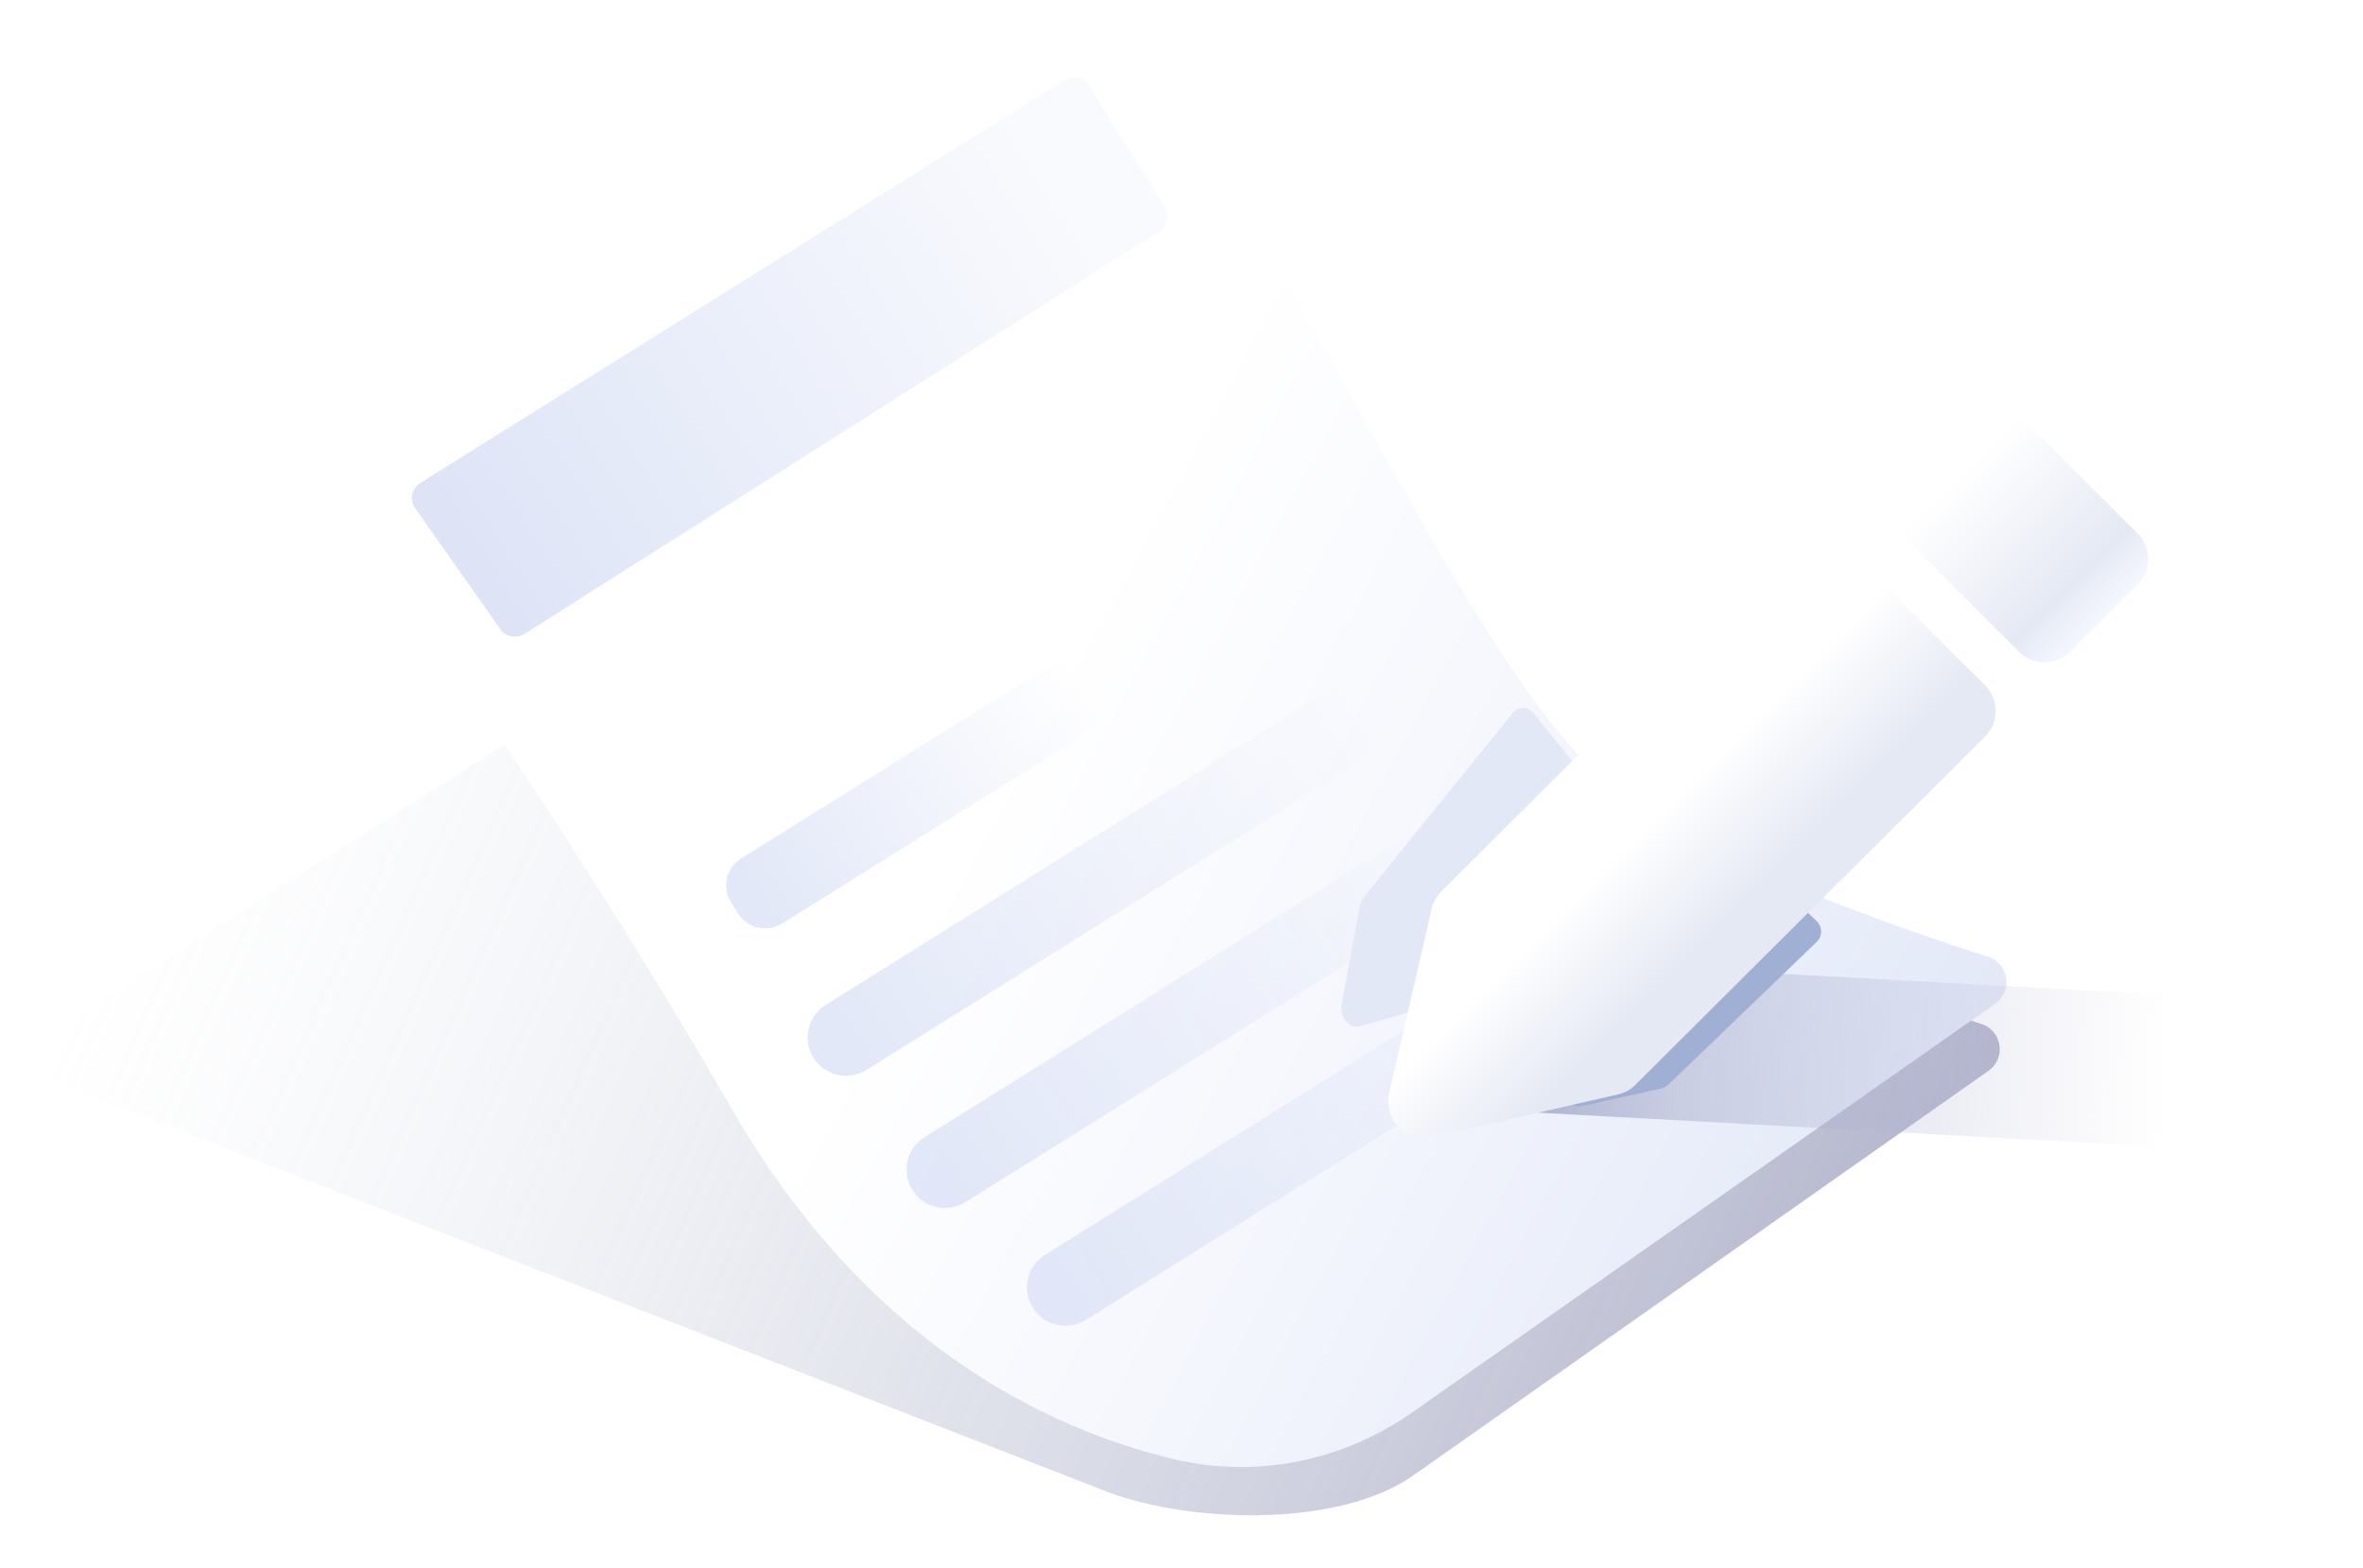 <svg width="220" height="146" viewBox="0 0 220 146" fill="none" xmlns="http://www.w3.org/2000/svg">
<g clip-path="url(#clip0_996_4117)">
<g filter="url(#filter0_f_996_4117)">
<path d="M185.139 99.697L131.52 137.415C124.283 142.442 109.851 141.75 102.441 138.643L4.839 100.629C2.986 99.862 2.763 97.332 4.458 96.261L65.612 57.513C66.281 57.084 67.117 57.01 67.861 57.298L184.618 95.387C186.446 96.113 186.735 98.56 185.139 99.697Z" fill="url(#paint0_linear_996_4117)" fill-opacity="0.6"/>
</g>
<path d="M99.455 0.413L32.173 43.718C30.991 44.501 30.701 46.099 31.537 47.236C36.474 53.928 52.428 76.063 68.167 103.307C80.805 125.178 97.586 133.064 109.297 135.858C116.939 137.679 124.987 136.047 131.413 131.548L185.751 93.459C187.43 92.281 187.033 89.71 185.081 89.083C178.093 86.842 164.851 82.268 154.786 76.788C137.988 67.649 126.111 30.631 102.763 0.94C101.977 -0.074 100.53 -0.296 99.455 0.413Z" fill="url(#paint1_linear_996_4117)"/>
<path opacity="0.9" d="M107.941 21.542L48.822 59.029C48.045 59.515 47.019 59.284 46.531 58.51L38.608 47.253C38.12 46.478 38.351 45.456 39.129 44.97L99.083 7.475C99.86 6.989 100.886 7.219 101.374 7.994L108.462 19.251C108.958 20.034 108.718 21.055 107.941 21.542Z" fill="url(#paint2_linear_996_4117)"/>
<path d="M132.281 67.344L80.673 99.615C78.994 100.662 76.785 100.159 75.735 98.486C74.685 96.813 75.189 94.613 76.868 93.566L128.477 61.295C130.156 60.249 132.364 60.751 133.414 62.424C134.465 64.089 133.952 66.297 132.281 67.344Z" fill="url(#paint3_linear_996_4117)"/>
<path d="M104.533 66.157L72.823 85.985C71.426 86.858 69.59 86.438 68.713 85.045L68.068 84.023C67.191 82.631 67.613 80.801 69.011 79.927L100.72 60.1C102.118 59.227 103.954 59.647 104.831 61.04L105.476 62.062C106.353 63.454 105.931 65.292 104.533 66.157Z" fill="url(#paint4_linear_996_4117)"/>
<path d="M141.495 79.656L89.886 111.927C88.207 112.973 85.999 112.471 84.948 110.798C83.898 109.125 84.402 106.924 86.081 105.878L137.69 73.607C139.369 72.56 141.577 73.063 142.628 74.736C143.678 76.409 143.165 78.609 141.495 79.656Z" fill="url(#paint5_linear_996_4117)"/>
<path d="M152.71 90.616L101.101 122.887C99.422 123.933 97.214 123.431 96.163 121.758C95.113 120.085 95.617 117.885 97.296 116.838L148.905 84.567C150.584 83.521 152.793 84.023 153.843 85.696C154.893 87.361 154.389 89.57 152.71 90.616Z" fill="url(#paint6_linear_996_4117)"/>
<g filter="url(#filter1_f_996_4117)">
<path d="M207.451 92.942L135.405 89.003C133.528 88.904 131.873 91.212 131.708 94.179L131.518 97.582C131.352 100.54 132.742 103.021 134.619 103.128L206.665 107.067C208.543 107.166 210.197 104.85 210.362 101.892L210.552 98.489C210.718 95.53 209.328 93.05 207.451 92.942Z" fill="url(#paint7_linear_996_4117)" fill-opacity="0.8"/>
</g>
<g filter="url(#filter2_f_996_4117)">
<path d="M134.651 92.995C134.461 93.229 134.219 93.394 133.956 93.468L126.644 95.546C125.612 95.841 124.686 94.695 124.925 93.42L126.605 84.375C126.665 84.05 126.798 83.755 126.987 83.517L140.788 66.447C141.349 65.752 142.257 65.752 142.816 66.447L148.451 73.418C149.013 74.112 149.013 75.235 148.451 75.925L134.651 92.995Z" fill="#E2E8F6"/>
</g>
<g style="mix-blend-mode:multiply" filter="url(#filter3_f_996_4117)">
<path d="M155.327 100.989C155.138 101.171 154.896 101.299 154.633 101.357L147.321 102.973C146.289 103.202 145.363 102.311 145.602 101.32L147.282 94.285C147.341 94.032 147.474 93.803 147.664 93.617L161.465 80.34C162.026 79.8 162.934 79.8 163.492 80.34L169.128 85.762C169.689 86.302 169.689 87.175 169.128 87.712L155.327 100.989Z" fill="#A0B0D5"/>
</g>
<g filter="url(#filter4_d_996_4117)">
<path d="M152.263 97.003C151.817 97.448 151.246 97.761 150.626 97.901L133.381 101.848C130.95 102.409 128.766 100.233 129.329 97.81L133.29 80.628C133.431 80.01 133.745 79.449 134.192 78.996L166.737 46.569C168.06 45.25 170.202 45.25 171.517 46.569L184.808 59.812C186.132 61.13 186.132 63.265 184.808 64.575L152.263 97.003Z" fill="url(#paint8_linear_996_4117)"/>
</g>
<g filter="url(#filter5_d_996_4117)">
<path d="M199.009 45.662C200.332 46.981 200.332 49.115 199.009 50.426L192.74 56.672C191.417 57.991 189.274 57.991 187.959 56.672L174.677 43.429C173.353 42.111 173.353 39.976 174.677 38.666L180.946 32.42C182.269 31.101 184.411 31.101 185.726 32.42L199.009 45.662Z" fill="url(#paint9_linear_996_4117)"/>
</g>
</g>
<defs>
<filter id="filter0_f_996_4117" x="-0.692" y="53.126" width="190.872" height="91.957" filterUnits="userSpaceOnUse" color-interpolation-filters="sRGB">
<feFlood flood-opacity="0" result="BackgroundImageFix"/>
<feBlend mode="normal" in="SourceGraphic" in2="BackgroundImageFix" result="shape"/>
<feGaussianBlur stdDeviation="2" result="effect1_foregroundBlur_996_4117"/>
</filter>
<filter id="filter1_f_996_4117" x="129.504" y="87" width="83.061" height="22.07" filterUnits="userSpaceOnUse" color-interpolation-filters="sRGB">
<feFlood flood-opacity="0" result="BackgroundImageFix"/>
<feBlend mode="normal" in="SourceGraphic" in2="BackgroundImageFix" result="shape"/>
<feGaussianBlur stdDeviation="1" result="effect1_foregroundBlur_996_4117"/>
</filter>
<filter id="filter2_f_996_4117" x="110.887" y="51.926" width="51.985" height="57.667" filterUnits="userSpaceOnUse" color-interpolation-filters="sRGB">
<feFlood flood-opacity="0" result="BackgroundImageFix"/>
<feBlend mode="normal" in="SourceGraphic" in2="BackgroundImageFix" result="shape"/>
<feGaussianBlur stdDeviation="7" result="effect1_foregroundBlur_996_4117"/>
</filter>
<filter id="filter3_f_996_4117" x="131.564" y="65.935" width="51.985" height="51.074" filterUnits="userSpaceOnUse" color-interpolation-filters="sRGB">
<feFlood flood-opacity="0" result="BackgroundImageFix"/>
<feBlend mode="normal" in="SourceGraphic" in2="BackgroundImageFix" result="shape"/>
<feGaussianBlur stdDeviation="7" result="effect1_foregroundBlur_996_4117"/>
</filter>
<filter id="filter4_d_996_4117" x="105.239" y="25.58" width="104.561" height="104.357" filterUnits="userSpaceOnUse" color-interpolation-filters="sRGB">
<feFlood flood-opacity="0" result="BackgroundImageFix"/>
<feColorMatrix in="SourceAlpha" type="matrix" values="0 0 0 0 0 0 0 0 0 0 0 0 0 0 0 0 0 0 127 0" result="hardAlpha"/>
<feOffset dy="4"/>
<feGaussianBlur stdDeviation="12"/>
<feComposite in2="hardAlpha" operator="out"/>
<feColorMatrix type="matrix" values="0 0 0 0 0.961 0 0 0 0 0.961 0 0 0 0 0.961 0 0 0 1 0"/>
<feBlend mode="normal" in2="BackgroundImageFix" result="effect1_dropShadow_996_4117"/>
<feBlend mode="normal" in="SourceGraphic" in2="effect1_dropShadow_996_4117" result="shape"/>
</filter>
<filter id="filter5_d_996_4117" x="149.684" y="11.431" width="74.317" height="74.23" filterUnits="userSpaceOnUse" color-interpolation-filters="sRGB">
<feFlood flood-opacity="0" result="BackgroundImageFix"/>
<feColorMatrix in="SourceAlpha" type="matrix" values="0 0 0 0 0 0 0 0 0 0 0 0 0 0 0 0 0 0 127 0" result="hardAlpha"/>
<feOffset dy="4"/>
<feGaussianBlur stdDeviation="12"/>
<feComposite in2="hardAlpha" operator="out"/>
<feColorMatrix type="matrix" values="0 0 0 0 0.961 0 0 0 0 0.961 0 0 0 0 0.961 0 0 0 1 0"/>
<feBlend mode="normal" in2="BackgroundImageFix" result="effect1_dropShadow_996_4117"/>
<feBlend mode="normal" in="SourceGraphic" in2="effect1_dropShadow_996_4117" result="shape"/>
</filter>
<linearGradient id="paint0_linear_996_4117" x1="18.919" y1="64.273" x2="201.08" y2="145.92" gradientUnits="userSpaceOnUse">
<stop stop-color="#BDC8DA" stop-opacity="0"/>
<stop offset="1" stop-color="#56588C"/>
</linearGradient>
<linearGradient id="paint1_linear_996_4117" x1="107.519" y1="43.676" x2="211.561" y2="99.616" gradientUnits="userSpaceOnUse">
<stop stop-color="white"/>
<stop offset="0.338" stop-color="#F5F7FD"/>
<stop offset="1" stop-color="#DBE2F6"/>
</linearGradient>
<linearGradient id="paint2_linear_996_4117" x1="45.042" y1="51.332" x2="98.207" y2="17.842" gradientUnits="userSpaceOnUse">
<stop stop-color="#DBE2F6"/>
<stop offset="1" stop-color="#DBE2F6" stop-opacity="0.2"/>
</linearGradient>
<linearGradient id="paint3_linear_996_4117" x1="78.272" y1="96.9" x2="127.128" y2="66.125" gradientUnits="userSpaceOnUse">
<stop stop-color="#DBE2F6" stop-opacity="0.8"/>
<stop offset="1" stop-color="#DBE2F6" stop-opacity="0"/>
</linearGradient>
<linearGradient id="paint4_linear_996_4117" x1="70.021" y1="83.53" x2="101.154" y2="63.919" gradientUnits="userSpaceOnUse">
<stop stop-color="#DBE2F6" stop-opacity="0.8"/>
<stop offset="1" stop-color="#DBE2F6" stop-opacity="0"/>
</linearGradient>
<linearGradient id="paint5_linear_996_4117" x1="87.486" y1="109.215" x2="136.342" y2="78.44" gradientUnits="userSpaceOnUse">
<stop stop-color="#DBE2F6" stop-opacity="0.8"/>
<stop offset="1" stop-color="#DBE2F6" stop-opacity="0"/>
</linearGradient>
<linearGradient id="paint6_linear_996_4117" x1="98.702" y1="120.171" x2="147.558" y2="89.397" gradientUnits="userSpaceOnUse">
<stop stop-color="#DBE2F6" stop-opacity="0.8"/>
<stop offset="1" stop-color="#DBE2F6" stop-opacity="0"/>
</linearGradient>
<linearGradient id="paint7_linear_996_4117" x1="135.064" y1="96.085" x2="201.984" y2="99.765" gradientUnits="userSpaceOnUse">
<stop stop-color="#868DB3"/>
<stop offset="0.025" stop-color="#888FB4" stop-opacity="0.975"/>
<stop offset="0.33" stop-color="#A5A9C9" stop-opacity="0.585"/>
<stop offset="0.754" stop-color="#B7BAD6" stop-opacity="0.246"/>
<stop offset="1" stop-color="#BDC0DA" stop-opacity="0"/>
</linearGradient>
<linearGradient id="paint8_linear_996_4117" x1="144.975" y1="67.878" x2="163.164" y2="86.132" gradientUnits="userSpaceOnUse">
<stop stop-color="white"/>
<stop offset="0.365" stop-color="white"/>
<stop offset="0.81" stop-color="#E5E9F4"/>
</linearGradient>
<linearGradient id="paint9_linear_996_4117" x1="177.617" y1="35.353" x2="195.805" y2="53.607" gradientUnits="userSpaceOnUse">
<stop offset="0.27" stop-color="white"/>
<stop offset="0.83" stop-color="#E5E9F4"/>
<stop offset="1" stop-color="#F4F7FF"/>
</linearGradient>
<clipPath id="clip0_996_4117">
<rect width="220" height="145.037" fill="white"/>
</clipPath>
</defs>
</svg>
